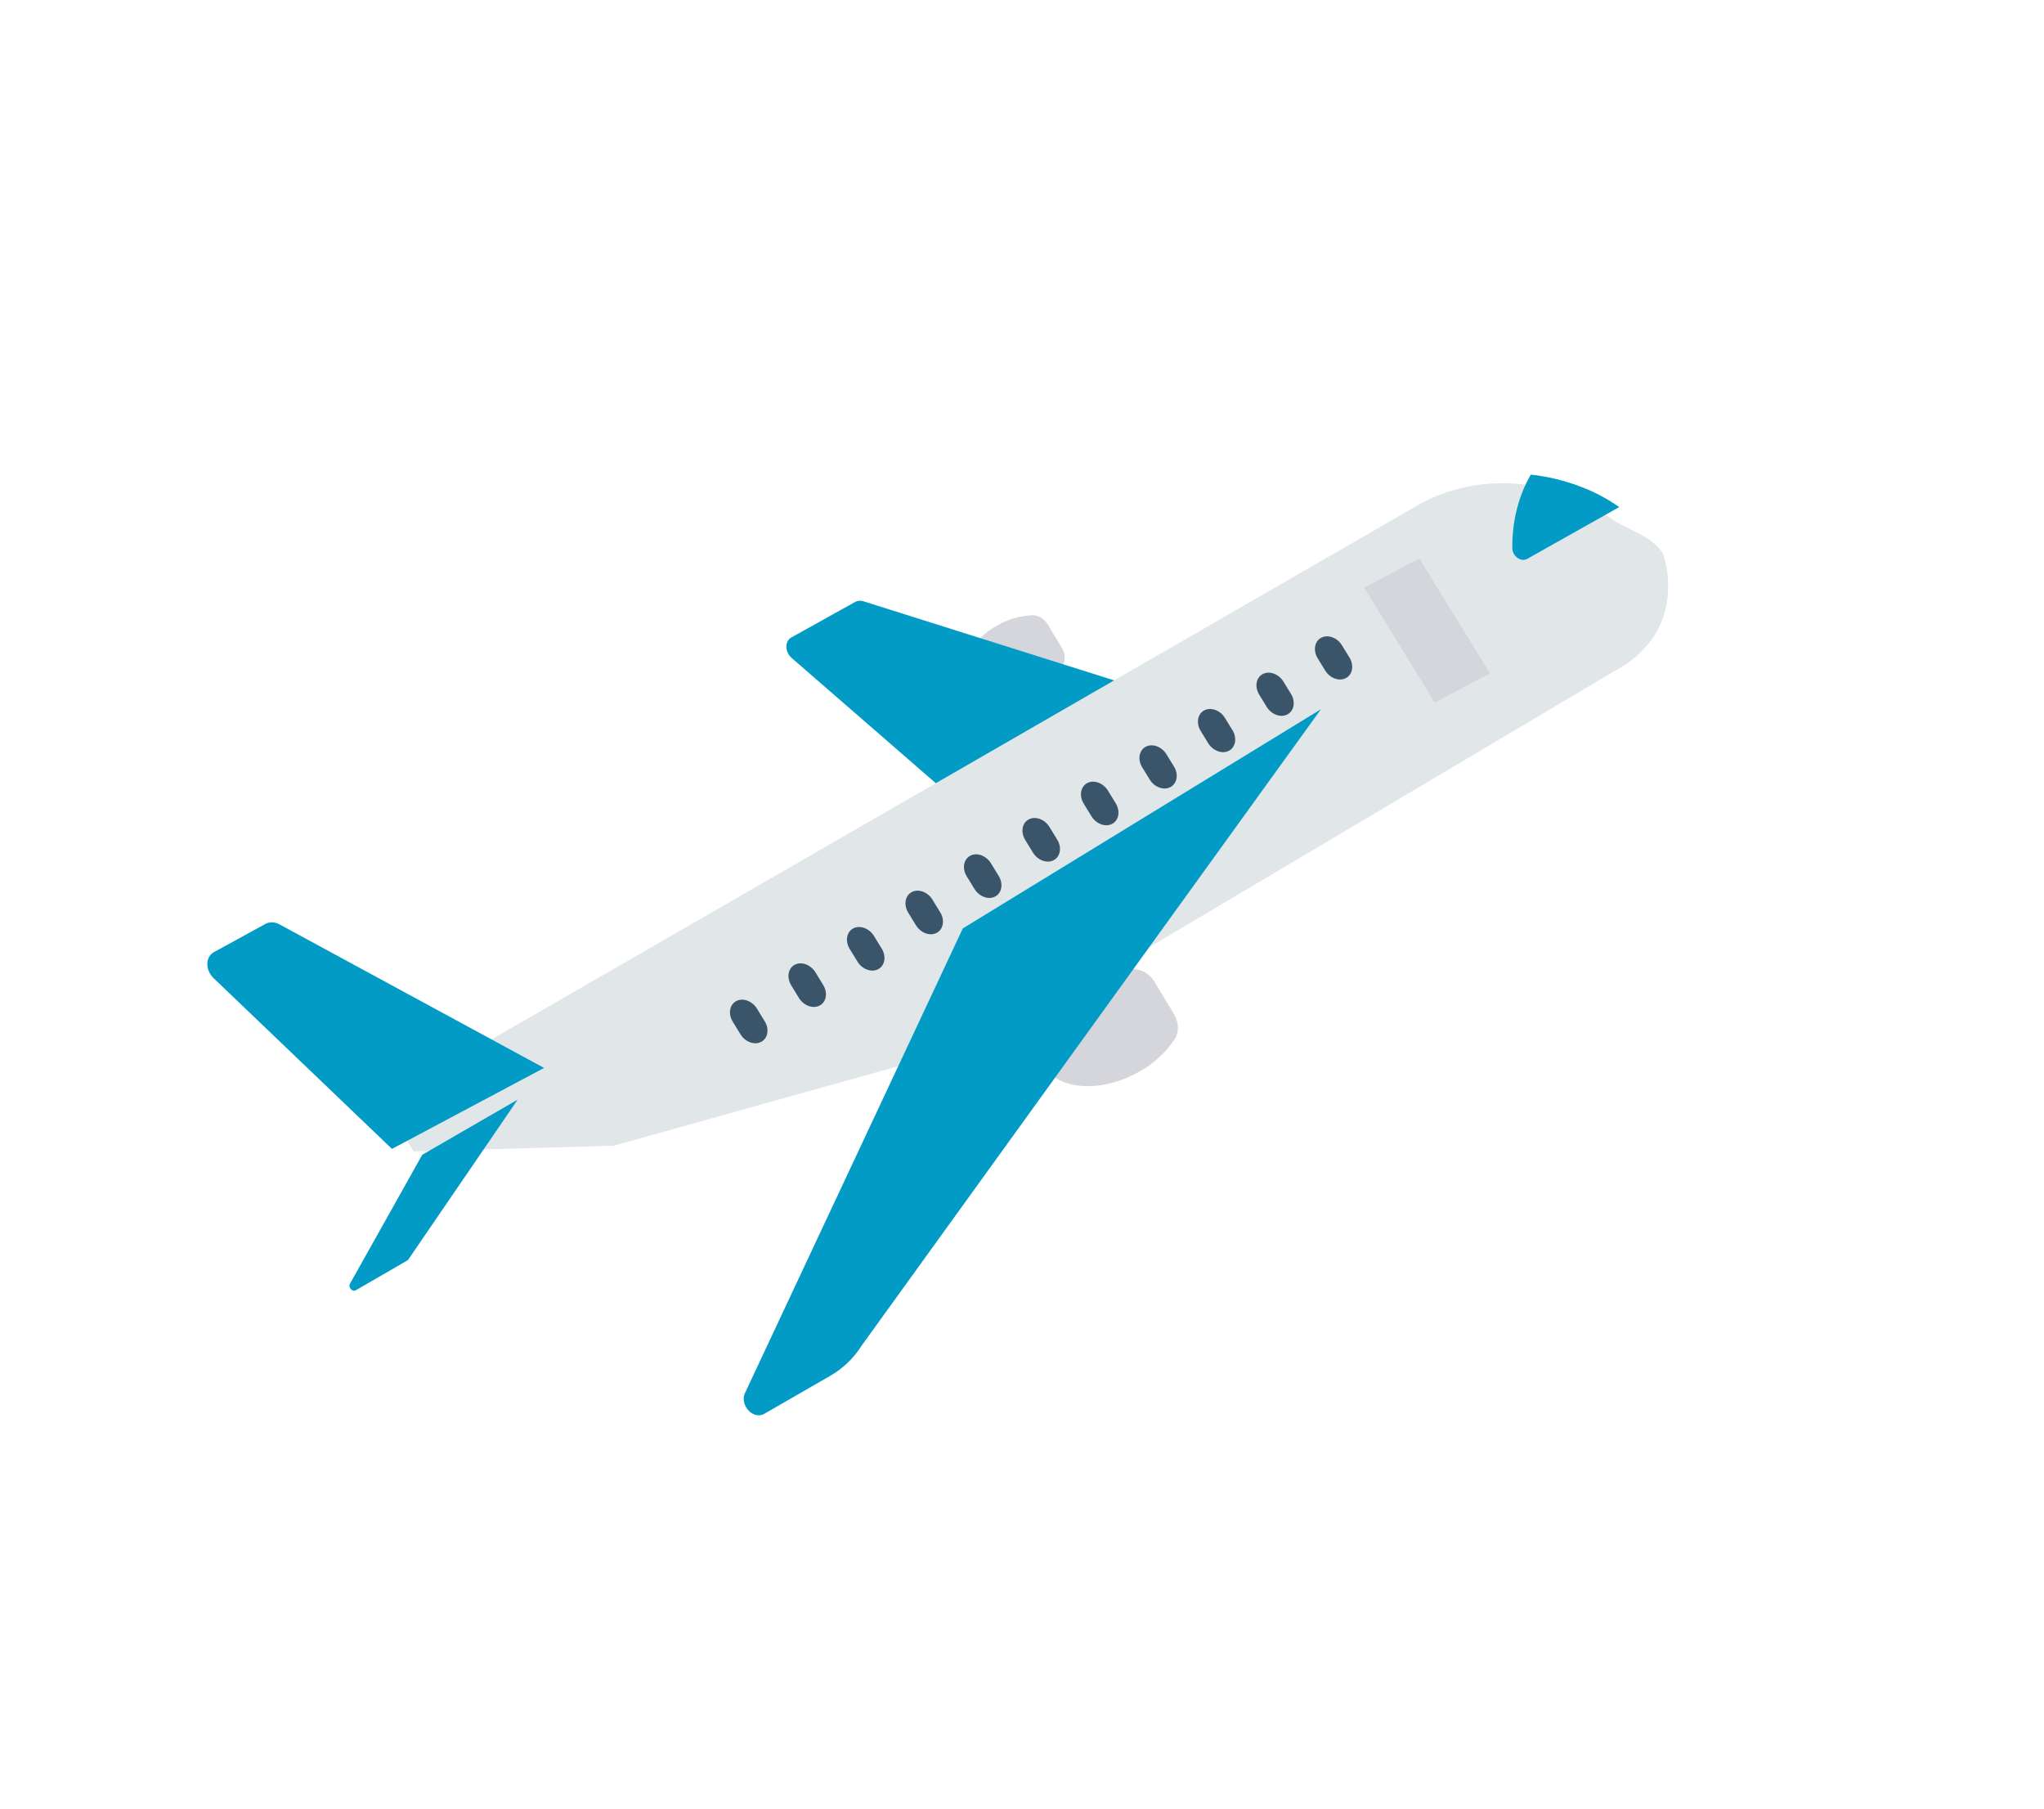<svg width="156" height="138" viewBox="0 0 156 138" fill="none" xmlns="http://www.w3.org/2000/svg">
<path d="M86.476 73.946C85.149 74.012 83.898 74.374 82.799 75.011C79.928 76.612 78.514 79.432 79.641 81.309C80.768 83.186 84.008 83.409 86.879 81.808C87.998 81.206 88.948 80.341 89.669 79.267C90.001 78.744 89.973 78.005 89.598 77.382L88.135 74.944C87.762 74.319 87.111 73.928 86.476 73.946Z" fill="#D5D6DB"/>
<path d="M78.781 46.945C77.819 46.993 76.912 47.256 76.115 47.718C74.034 48.878 73.008 50.923 73.824 52.283C74.64 53.643 76.991 53.805 79.072 52.644C79.883 52.207 80.572 51.58 81.095 50.8C81.335 50.422 81.315 49.886 81.043 49.435L79.983 47.669C79.713 47.216 79.242 46.932 78.781 46.945Z" fill="#D5D6DB"/>
<path d="M65.902 45.88C65.678 45.809 65.451 45.827 65.266 45.93L60.397 48.638C59.99 48.864 59.892 49.435 60.179 49.914C60.245 50.024 60.328 50.123 60.424 50.206L75.058 62.919L91.295 53.888L65.902 45.88Z" fill="#029BC5"/>
<path d="M123.043 51.306L75.871 79.306L46.843 87.419L31.549 87.851L29.352 84.013L108.146 38.587C110.493 37.225 113.233 36.659 116.09 36.944C117.342 37.078 118.602 37.387 119.841 37.864C120.938 38.278 122.003 38.858 123.005 39.587C124.125 40.409 126.112 40.889 126.912 42.232C126.914 42.231 129.162 48.103 123.043 51.306Z" fill="#E1E6E9"/>
<path d="M73.482 70.84L56.829 106.352C56.629 106.858 56.877 107.52 57.382 107.83C57.692 108.021 58.042 108.041 58.313 107.885L63.375 104.972C64.348 104.411 65.17 103.615 65.789 102.633L100.816 54.116L73.482 70.84Z" fill="#029BC5"/>
<path d="M21.336 70.534C20.974 70.338 20.573 70.323 20.26 70.495L16.327 72.65C15.791 72.944 15.662 73.686 16.04 74.309C16.111 74.427 16.199 74.536 16.299 74.632L29.915 87.662L41.525 81.485L21.336 70.534Z" fill="#029BC5"/>
<path d="M32.226 88.111L26.712 97.946C26.631 98.087 26.683 98.295 26.827 98.411C26.931 98.494 27.061 98.509 27.156 98.449L31.085 96.176C31.116 96.158 31.142 96.134 31.163 96.104L39.51 83.903L32.226 88.111Z" fill="#029BC5"/>
<path d="M120.495 37.08C119.286 36.633 118.055 36.343 116.832 36.216C115.879 37.853 115.393 39.81 115.422 41.89C115.461 42.315 115.813 42.685 116.209 42.717C116.331 42.727 116.449 42.703 116.55 42.647L123.582 38.69C122.605 38.009 121.565 37.467 120.495 37.08Z" fill="#029BC5"/>
<path d="M104.118 44.843L108.321 42.604L113.712 51.37L109.508 53.61L104.118 44.843Z" fill="#D5D6DB"/>
<path d="M100.837 48.659C100.324 48.932 100.203 49.634 100.567 50.229L101.157 51.191C101.538 51.776 102.253 52.013 102.753 51.721C103.229 51.442 103.343 50.78 103.013 50.205L102.423 49.242C102.06 48.649 101.35 48.388 100.837 48.659Z" fill="#3A556A"/>
<path d="M96.373 51.432C95.86 51.704 95.739 52.407 96.103 53.001L96.693 53.964C97.074 54.549 97.788 54.785 98.289 54.493C98.765 54.215 98.879 53.552 98.549 52.978L97.959 52.015C97.595 51.421 96.885 51.16 96.373 51.432Z" fill="#3A556A"/>
<path d="M91.907 54.205C91.395 54.478 91.275 55.18 91.638 55.773L92.228 56.736C92.609 57.321 93.324 57.558 93.824 57.266C94.3 56.987 94.414 56.325 94.084 55.75L93.494 54.787C93.13 54.193 92.42 53.932 91.907 54.205Z" fill="#3A556A"/>
<path d="M87.442 56.977C86.93 57.25 86.81 57.952 87.174 58.546L87.764 59.509C88.145 60.093 88.859 60.331 89.36 60.038C89.836 59.759 89.95 59.097 89.62 58.523L89.03 57.56C88.666 56.966 87.955 56.705 87.442 56.977Z" fill="#3A556A"/>
<path d="M82.978 59.749C82.466 60.022 82.346 60.724 82.709 61.317L83.299 62.279C83.662 62.872 84.372 63.133 84.884 62.861C85.396 62.589 85.516 61.888 85.153 61.294L84.564 60.332C84.201 59.739 83.491 59.478 82.979 59.749C82.978 59.749 82.978 59.749 82.978 59.749Z" fill="#3A556A"/>
<path d="M78.513 62.522C78.001 62.795 77.881 63.496 78.245 64.09L78.834 65.052C79.198 65.645 79.907 65.905 80.419 65.633C80.931 65.362 81.052 64.66 80.689 64.067L80.099 63.105C79.736 62.511 79.027 62.25 78.514 62.521C78.514 62.522 78.513 62.522 78.513 62.522Z" fill="#3A556A"/>
<path d="M74.049 65.294C73.537 65.567 73.417 66.269 73.78 66.862L74.37 67.824C74.734 68.417 75.444 68.676 75.955 68.404C76.466 68.132 76.586 67.432 76.224 66.84L75.634 65.877C75.271 65.284 74.561 65.023 74.049 65.294Z" fill="#3A556A"/>
<path d="M69.584 68.067C69.072 68.34 68.952 69.041 69.316 69.635L69.905 70.597C70.269 71.19 70.979 71.449 71.49 71.177C72.001 70.904 72.121 70.205 71.759 69.612L71.17 68.65C70.806 68.056 70.097 67.795 69.584 68.067Z" fill="#3A556A"/>
<path d="M65.12 70.839C64.608 71.112 64.488 71.814 64.851 72.407L65.441 73.369C65.805 73.962 66.515 74.222 67.026 73.949C67.537 73.677 67.657 72.977 67.295 72.385L66.705 71.422C66.342 70.829 65.632 70.568 65.12 70.839Z" fill="#3A556A"/>
<path d="M60.654 73.613C60.142 73.885 60.021 74.586 60.385 75.179L60.386 75.18L60.975 76.143C61.339 76.736 62.049 76.995 62.56 76.722C63.071 76.45 63.191 75.75 62.829 75.158L62.24 74.196C61.876 73.602 61.166 73.341 60.654 73.613Z" fill="#3A556A"/>
<path d="M56.191 76.384C55.679 76.656 55.558 77.357 55.922 77.951L55.922 77.952L56.512 78.914C56.876 79.507 57.586 79.766 58.097 79.494C58.608 79.222 58.728 78.522 58.366 77.929L57.776 76.967C57.413 76.374 56.703 76.113 56.191 76.384Z" fill="#3A556A"/>
</svg>
